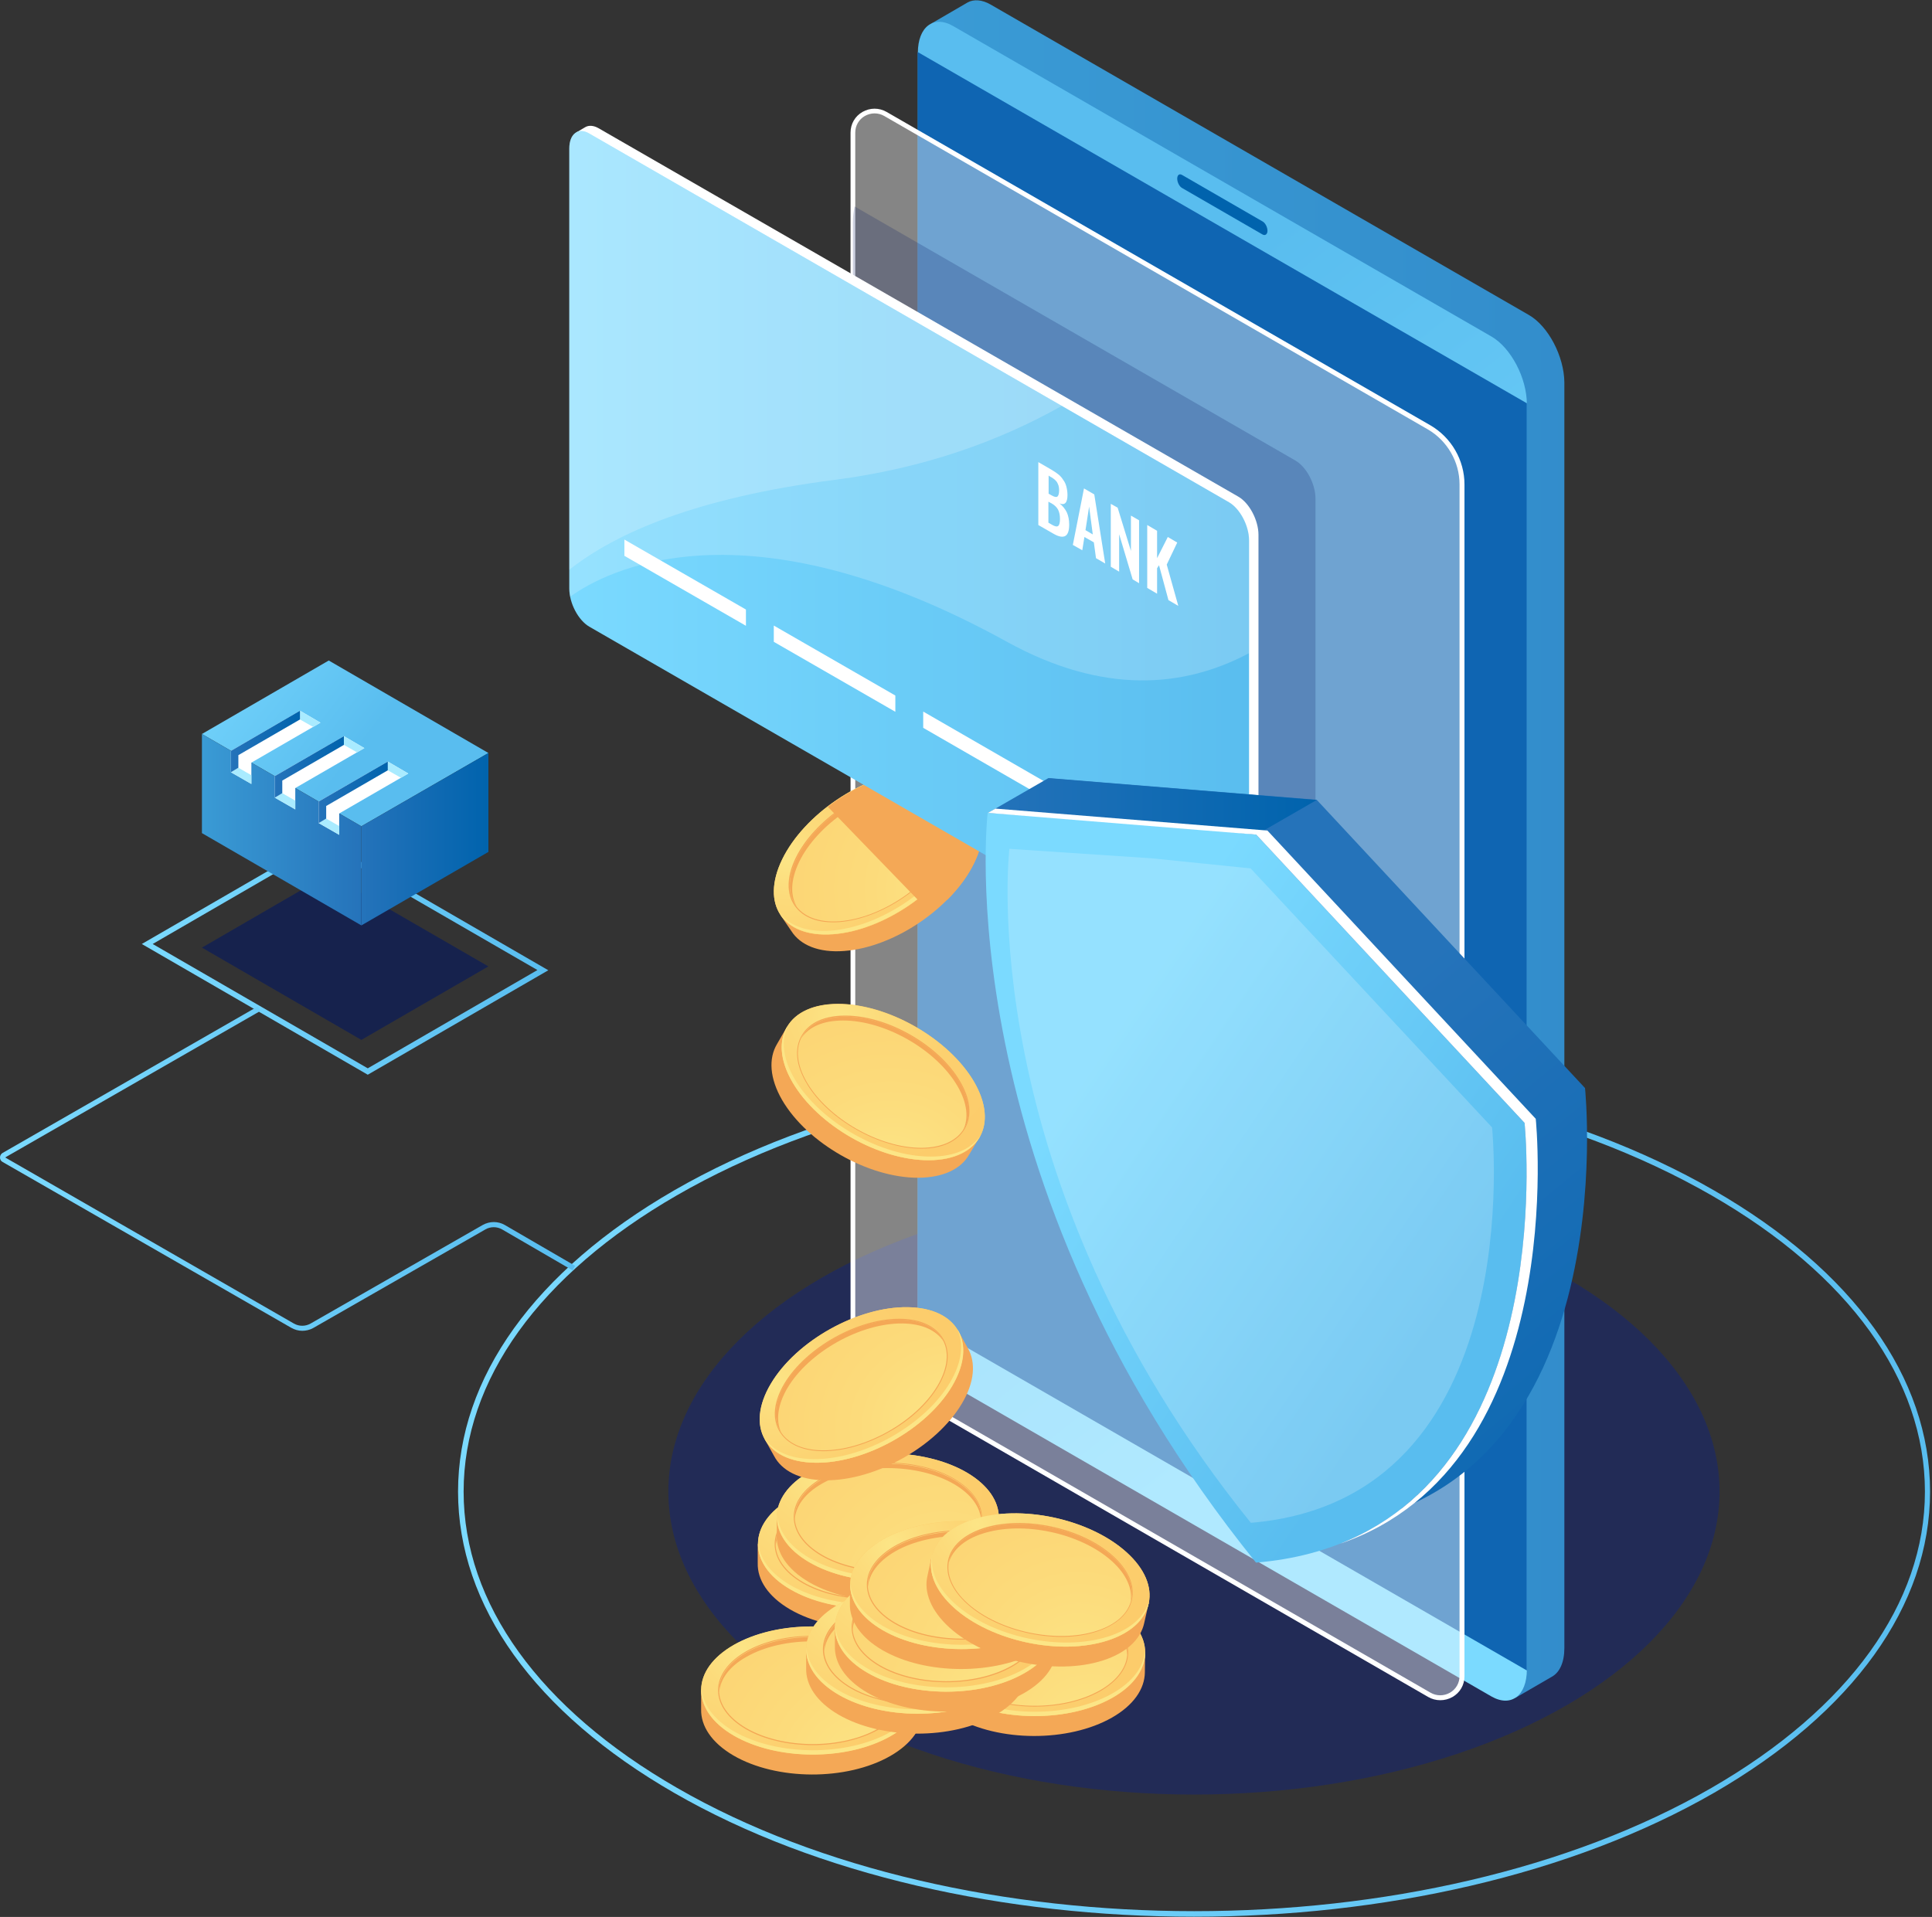 <?xml version="1.0" encoding="UTF-8"?>
<svg width="524px" height="520px" viewBox="0 0 524 520" version="1.1" xmlns="http://www.w3.org/2000/svg" xmlns:xlink="http://www.w3.org/1999/xlink">
    <rect x="0" y="0" width="524" height="520" fill="#333333" stroke="none"/>
    <!-- Generator: sketchtool 58 (101010) - https://sketch.com -->
    <title>D6DD0D3E-D783-488F-A7EE-B539A29EB107@1x</title>
    <desc>Created with sketchtool.</desc>
    <defs>
        <linearGradient x1="-0.01%" y1="49.955%" x2="100.013%" y2="49.955%" id="linearGradient-1">
            <stop stop-color="#7BDAFF" offset="0%"></stop>
            <stop stop-color="#59BDEF" offset="100%"></stop>
        </linearGradient>
        <linearGradient x1="55.37%" y1="52.43%" x2="-23.768%" y2="16.962%" id="linearGradient-2">
            <stop stop-color="#59BDEF" offset="0%"></stop>
            <stop stop-color="#7BDAFF" offset="100%"></stop>
        </linearGradient>
        <linearGradient x1="0.073%" y1="49.97%" x2="99.927%" y2="49.97%" id="linearGradient-3">
            <stop stop-color="#2573BA" offset="0%"></stop>
            <stop stop-color="#0063AD" offset="100%"></stop>
        </linearGradient>
        <linearGradient x1="-0.067%" y1="49.987%" x2="100.058%" y2="49.987%" id="linearGradient-4">
            <stop stop-color="#3A9BD5" offset="0%"></stop>
            <stop stop-color="#2573BA" offset="100%"></stop>
        </linearGradient>
        <linearGradient x1="-0.065%" y1="50.033%" x2="100.054%" y2="50.033%" id="linearGradient-5">
            <stop stop-color="#2573BA" offset="0%"></stop>
            <stop stop-color="#0063AD" offset="100%"></stop>
        </linearGradient>
        <linearGradient x1="-0.078%" y1="49.98%" x2="100.04%" y2="49.98%" id="linearGradient-6">
            <stop stop-color="#2573BA" offset="0%"></stop>
            <stop stop-color="#0063AD" offset="100%"></stop>
        </linearGradient>
        <linearGradient x1="-0.02%" y1="49.987%" x2="100.098%" y2="49.987%" id="linearGradient-7">
            <stop stop-color="#2573BA" offset="0%"></stop>
            <stop stop-color="#0063AD" offset="100%"></stop>
        </linearGradient>
        <linearGradient x1="-0.01%" y1="50.009%" x2="99.994%" y2="50.009%" id="linearGradient-8">
            <stop stop-color="#7BDAFF" offset="0%"></stop>
            <stop stop-color="#59BDEF" offset="100%"></stop>
        </linearGradient>
        <linearGradient x1="-0.031%" y1="49.995%" x2="259.618%" y2="49.995%" id="linearGradient-9">
            <stop stop-color="#3A9BD5" offset="0%"></stop>
            <stop stop-color="#3088C8" offset="52.2%"></stop>
            <stop stop-color="#297BBF" offset="100%"></stop>
        </linearGradient>
        <linearGradient x1="40.809%" y1="17.631%" x2="59.099%" y2="82.06%" id="linearGradient-10">
            <stop stop-color="#59BDEF" offset="0%"></stop>
            <stop stop-color="#7BDAFF" offset="100%"></stop>
        </linearGradient>
        <radialGradient cx="12.634%" cy="53.721%" fx="12.634%" fy="53.721%" r="96.878%" gradientTransform="translate(0.126,0.537),scale(0.828,1),rotate(-51.467),translate(-0.126,-0.537)" id="radialGradient-11">
            <stop stop-color="#FCE586" offset="0%"></stop>
            <stop stop-color="#FCDB7B" offset="22.73%"></stop>
            <stop stop-color="#FCD06F" offset="61.61%"></stop>
            <stop stop-color="#FCCC6B" offset="100%"></stop>
        </radialGradient>
        <radialGradient cx="101.452%" cy="74.889%" fx="101.452%" fy="74.889%" r="274.489%" gradientTransform="translate(1.015,0.749),scale(0.829,1),rotate(-51.467),translate(-1.015,-0.749)" id="radialGradient-12">
            <stop stop-color="#FCE586" offset="0%"></stop>
            <stop stop-color="#FCDB7B" offset="22.73%"></stop>
            <stop stop-color="#FCD06F" offset="61.61%"></stop>
            <stop stop-color="#FCCC6B" offset="100%"></stop>
        </radialGradient>
        <linearGradient x1="-0.004%" y1="50%" x2="100.016%" y2="50%" id="linearGradient-13">
            <stop stop-color="#7BDAFF" offset="0%"></stop>
            <stop stop-color="#59BDEF" offset="100%"></stop>
        </linearGradient>
        <radialGradient cx="21.051%" cy="21.499%" fx="21.051%" fy="21.499%" r="123.859%" gradientTransform="translate(0.211,0.215),scale(0.577,1),rotate(-17.045),translate(-0.211,-0.215)" id="radialGradient-14">
            <stop stop-color="#FCE586" offset="0%"></stop>
            <stop stop-color="#FCDB7B" offset="22.73%"></stop>
            <stop stop-color="#FCD06F" offset="61.61%"></stop>
            <stop stop-color="#FCCC6B" offset="100%"></stop>
        </radialGradient>
        <radialGradient cx="77.322%" cy="121.082%" fx="77.322%" fy="121.082%" r="350.841%" gradientTransform="translate(0.773,1.211),scale(0.576,1),rotate(-17.045),translate(-0.773,-1.211)" id="radialGradient-15">
            <stop stop-color="#FCE586" offset="0%"></stop>
            <stop stop-color="#FCDB7B" offset="22.73%"></stop>
            <stop stop-color="#FCD06F" offset="61.61%"></stop>
            <stop stop-color="#FCCC6B" offset="100%"></stop>
        </radialGradient>
        <radialGradient cx="21.118%" cy="21.361%" fx="21.118%" fy="21.361%" r="123.859%" gradientTransform="translate(0.211,0.214),scale(0.576,1),rotate(-17.045),translate(-0.211,-0.214)" id="radialGradient-16">
            <stop stop-color="#FCE586" offset="0%"></stop>
            <stop stop-color="#FCDB7B" offset="22.73%"></stop>
            <stop stop-color="#FCD06F" offset="61.61%"></stop>
            <stop stop-color="#FCCC6B" offset="100%"></stop>
        </radialGradient>
        <radialGradient cx="77.305%" cy="121.117%" fx="77.305%" fy="121.117%" r="350.841%" gradientTransform="translate(0.773,1.211),scale(0.576,1),rotate(-17.045),translate(-0.773,-1.211)" id="radialGradient-17">
            <stop stop-color="#FCE586" offset="0%"></stop>
            <stop stop-color="#FCDB7B" offset="22.73%"></stop>
            <stop stop-color="#FCD06F" offset="61.61%"></stop>
            <stop stop-color="#FCCC6B" offset="100%"></stop>
        </radialGradient>
        <radialGradient cx="21.045%" cy="21.413%" fx="21.045%" fy="21.413%" r="123.859%" gradientTransform="translate(0.21,0.214),scale(0.577,1),rotate(-17.045),translate(-0.21,-0.214)" id="radialGradient-18">
            <stop stop-color="#FCE586" offset="0%"></stop>
            <stop stop-color="#FCDB7B" offset="22.73%"></stop>
            <stop stop-color="#FCD06F" offset="61.61%"></stop>
            <stop stop-color="#FCCC6B" offset="100%"></stop>
        </radialGradient>
        <radialGradient cx="77.315%" cy="120.98%" fx="77.315%" fy="120.98%" r="350.841%" gradientTransform="translate(0.773,1.21),scale(0.576,1),rotate(-17.045),translate(-0.773,-1.21)" id="radialGradient-19">
            <stop stop-color="#FCE586" offset="0%"></stop>
            <stop stop-color="#FCDB7B" offset="22.73%"></stop>
            <stop stop-color="#FCD06F" offset="61.61%"></stop>
            <stop stop-color="#FCCC6B" offset="100%"></stop>
        </radialGradient>
        <radialGradient cx="21.118%" cy="21.501%" fx="21.118%" fy="21.501%" r="123.859%" gradientTransform="translate(0.211,0.215),scale(0.576,1),rotate(-17.045),translate(-0.211,-0.215)" id="radialGradient-20">
            <stop stop-color="#FCE586" offset="0%"></stop>
            <stop stop-color="#FCDB7B" offset="22.73%"></stop>
            <stop stop-color="#FCD06F" offset="61.61%"></stop>
            <stop stop-color="#FCCC6B" offset="100%"></stop>
        </radialGradient>
        <radialGradient cx="77.305%" cy="121.085%" fx="77.305%" fy="121.085%" r="350.841%" gradientTransform="translate(0.773,1.211),scale(0.576,1),rotate(-17.045),translate(-0.773,-1.211)" id="radialGradient-21">
            <stop stop-color="#FCE586" offset="0%"></stop>
            <stop stop-color="#FCDB7B" offset="22.73%"></stop>
            <stop stop-color="#FCD06F" offset="61.61%"></stop>
            <stop stop-color="#FCCC6B" offset="100%"></stop>
        </radialGradient>
        <radialGradient cx="21.091%" cy="21.446%" fx="21.091%" fy="21.446%" r="123.859%" gradientTransform="translate(0.211,0.214),scale(0.576,1),rotate(-17.045),translate(-0.211,-0.214)" id="radialGradient-22">
            <stop stop-color="#FCE586" offset="0%"></stop>
            <stop stop-color="#FCDB7B" offset="22.73%"></stop>
            <stop stop-color="#FCD06F" offset="61.61%"></stop>
            <stop stop-color="#FCCC6B" offset="100%"></stop>
        </radialGradient>
        <radialGradient cx="77.307%" cy="121.019%" fx="77.307%" fy="121.019%" r="350.842%" gradientTransform="translate(0.773,1.21),scale(0.576,1),rotate(-17.045),translate(-0.773,-1.21)" id="radialGradient-23">
            <stop stop-color="#FCE586" offset="0%"></stop>
            <stop stop-color="#FCDB7B" offset="22.73%"></stop>
            <stop stop-color="#FCD06F" offset="61.61%"></stop>
            <stop stop-color="#FCCC6B" offset="100%"></stop>
        </radialGradient>
        <radialGradient cx="21.078%" cy="21.37%" fx="21.078%" fy="21.37%" r="123.859%" gradientTransform="translate(0.211,0.214),scale(0.576,1),rotate(-17.045),translate(-0.211,-0.214)" id="radialGradient-24">
            <stop stop-color="#FCE586" offset="0%"></stop>
            <stop stop-color="#FCDB7B" offset="22.73%"></stop>
            <stop stop-color="#FCD06F" offset="61.61%"></stop>
            <stop stop-color="#FCCC6B" offset="100%"></stop>
        </radialGradient>
        <radialGradient cx="77.339%" cy="121.129%" fx="77.339%" fy="121.129%" r="350.841%" gradientTransform="translate(0.773,1.211),scale(0.576,1),rotate(-17.045),translate(-0.773,-1.211)" id="radialGradient-25">
            <stop stop-color="#FCE586" offset="0%"></stop>
            <stop stop-color="#FCDB7B" offset="22.73%"></stop>
            <stop stop-color="#FCD06F" offset="61.61%"></stop>
            <stop stop-color="#FCCC6B" offset="100%"></stop>
        </radialGradient>
        <radialGradient cx="21.078%" cy="21.375%" fx="21.078%" fy="21.375%" r="123.859%" gradientTransform="translate(0.211,0.214),scale(0.576,1),rotate(-17.045),translate(-0.211,-0.214)" id="radialGradient-26">
            <stop stop-color="#FCE586" offset="0%"></stop>
            <stop stop-color="#FCDB7B" offset="22.73%"></stop>
            <stop stop-color="#FCD06F" offset="61.61%"></stop>
            <stop stop-color="#FCCC6B" offset="100%"></stop>
        </radialGradient>
        <radialGradient cx="77.329%" cy="121.134%" fx="77.329%" fy="121.134%" r="350.841%" gradientTransform="translate(0.773,1.211),scale(0.576,1),rotate(-17.045),translate(-0.773,-1.211)" id="radialGradient-27">
            <stop stop-color="#FCE586" offset="0%"></stop>
            <stop stop-color="#FCDB7B" offset="22.73%"></stop>
            <stop stop-color="#FCD06F" offset="61.61%"></stop>
            <stop stop-color="#FCCC6B" offset="100%"></stop>
        </radialGradient>
        <radialGradient cx="24.678%" cy="13.349%" fx="24.678%" fy="13.349%" r="118.842%" gradientTransform="translate(0.247,0.133),scale(0.61,1),rotate(-5.252),translate(-0.247,-0.133)" id="radialGradient-28">
            <stop stop-color="#FCE586" offset="0%"></stop>
            <stop stop-color="#FCDB7B" offset="22.73%"></stop>
            <stop stop-color="#FCD06F" offset="61.61%"></stop>
            <stop stop-color="#FCCC6B" offset="100%"></stop>
        </radialGradient>
        <radialGradient cx="68.639%" cy="125.966%" fx="68.639%" fy="125.966%" r="336.994%" gradientTransform="translate(0.686,1.26),scale(0.609,1),rotate(-5.252),translate(-0.686,-1.26)" id="radialGradient-29">
            <stop stop-color="#FCE586" offset="0%"></stop>
            <stop stop-color="#FCDB7B" offset="22.73%"></stop>
            <stop stop-color="#FCD06F" offset="61.61%"></stop>
            <stop stop-color="#FCCC6B" offset="100%"></stop>
        </radialGradient>
        <radialGradient cx="31.35%" cy="9.44%" fx="31.35%" fy="9.44%" r="101.43%" gradientTransform="translate(0.313,0.094),scale(0.769,1),rotate(12.4),translate(-0.313,-0.094)" id="radialGradient-30">
            <stop stop-color="#FCE586" offset="0%"></stop>
            <stop stop-color="#FCDB7B" offset="22.73%"></stop>
            <stop stop-color="#FCD06F" offset="61.61%"></stop>
            <stop stop-color="#FCCC6B" offset="100%"></stop>
        </radialGradient>
        <radialGradient cx="53.994%" cy="119.6%" fx="53.994%" fy="119.6%" r="287.336%" gradientTransform="translate(0.54,1.196),scale(0.769,1),rotate(12.4),translate(-0.54,-1.196)" id="radialGradient-31">
            <stop stop-color="#FCE586" offset="0%"></stop>
            <stop stop-color="#FCDB7B" offset="22.73%"></stop>
            <stop stop-color="#FCD06F" offset="61.61%"></stop>
            <stop stop-color="#FCCC6B" offset="100%"></stop>
        </radialGradient>
        <radialGradient cx="13.656%" cy="49.895%" fx="13.656%" fy="49.895%" r="101.75%" gradientTransform="translate(0.137,0.499),scale(0.765,1),rotate(-46.566),translate(-0.137,-0.499)" id="radialGradient-32">
            <stop stop-color="#FCE586" offset="0%"></stop>
            <stop stop-color="#FCDB7B" offset="22.73%"></stop>
            <stop stop-color="#FCD06F" offset="61.61%"></stop>
            <stop stop-color="#FCCC6B" offset="100%"></stop>
        </radialGradient>
        <radialGradient cx="98.001%" cy="81.585%" fx="98.001%" fy="81.585%" r="288.484%" gradientTransform="translate(0.98,0.816),scale(0.764,1),rotate(-46.566),translate(-0.98,-0.816)" id="radialGradient-33">
            <stop stop-color="#FCE586" offset="0%"></stop>
            <stop stop-color="#FCDB7B" offset="22.73%"></stop>
            <stop stop-color="#FCD06F" offset="61.61%"></stop>
            <stop stop-color="#FCCC6B" offset="100%"></stop>
        </radialGradient>
        <linearGradient x1="-0.022%" y1="50.007%" x2="100.013%" y2="50.007%" id="linearGradient-34">
            <stop stop-color="#7BDAFF" offset="0%"></stop>
            <stop stop-color="#59BDEF" offset="100%"></stop>
        </linearGradient>
        <linearGradient x1="42.522%" y1="40.694%" x2="106.89%" y2="133.586%" id="linearGradient-35">
            <stop stop-color="#2573BA" offset="0%"></stop>
            <stop stop-color="#0364AE" offset="90.7%"></stop>
            <stop stop-color="#0063AD" offset="100%"></stop>
        </linearGradient>
        <linearGradient x1="99.971%" y1="49.958%" x2="0.025%" y2="49.958%" id="linearGradient-36">
            <stop stop-color="#0063AD" offset="0%"></stop>
            <stop stop-color="#2573BA" offset="100%"></stop>
        </linearGradient>
        <linearGradient x1="23.984%" y1="30.649%" x2="76.029%" y2="72.296%" id="linearGradient-37">
            <stop stop-color="#7BDAFF" offset="0%"></stop>
            <stop stop-color="#59BDEF" offset="100%"></stop>
        </linearGradient>
    </defs>
    <g id="Desktop-HD-1920px" stroke="none" stroke-width="1" fill="none" fill-rule="evenodd">
        <g id="02-About" transform="translate(-1006, -480)" fill-rule="nonzero">
            <g id="AboutPart1_WhyUs" transform="translate(0, 360)">
                <g id="WhyUs" transform="translate(389, 120)">
                    <g id="Digibank_OnlineBanking" transform="translate(617, 0)">
                        <g id="Group" transform="translate(38, 179)">
                            <g>
                                <polygon id="Path" fill="#041860" opacity="0.6" points="60.009 103.091 16.766 78.057 51.164 58.123 94.466 83.156"></polygon>
                                <path d="M61.744,112.536 L0.463,77.072 L49.43,48.735 L110.711,84.199 L61.744,112.536 Z M3.411,77.072 L61.744,110.798 L107.763,84.142 L49.43,50.415 L3.411,77.072 Z" id="Shape" fill="url(#linearGradient-1)"></path>
                                <polygon id="Path" fill="url(#linearGradient-2)" points="60.009 45.142 16.766 20.108 51.164 0.174 94.466 25.266"></polygon>
                                <polygon id="Path" fill="url(#linearGradient-3)" points="94.466 52.096 94.466 25.266 60.009 45.142 60.009 72.03"></polygon>
                                <polygon id="Path" fill="url(#linearGradient-4)" points="16.766 20.108 16.766 46.996 60.009 72.03 60.009 45.142"></polygon>
                            </g>
                            <g transform="translate(24.281, 13.328)" id="Path">
                                <g fill="#FFFFFF">
                                    <polygon points="19.078 0.464 0.347 11.358 0.347 17.153 5.897 20.34 5.897 14.545 24.628 3.709"></polygon>
                                    <polygon points="30.988 7.359 12.256 18.196 12.256 24.049 17.806 27.236 17.806 21.441 36.538 10.605"></polygon>
                                    <polygon points="42.897 14.255 24.166 25.092 24.166 30.945 29.716 34.132 29.716 28.337 48.447 17.501"></polygon>
                                </g>
                                <g>
                                    <polygon fill="#A9EBFF" points="19.078 0.464 19.078 2.839 22.663 4.868 24.628 3.709"></polygon>
                                    <polygon fill="#A9EBFF" points="2.37 15.936 0.347 17.153 5.897 20.34 5.897 17.964"></polygon>
                                    <polygon fill="url(#linearGradient-5)" points="19.078 0.464 0.347 11.358 0.347 17.153 2.37 15.936 2.37 12.517 19.078 2.839"></polygon>
                                </g>
                                <g transform="translate(12.141, 6.954)">
                                    <polygon fill="#A9EBFF" points="18.847 0.406 18.847 2.782 22.431 4.81 24.397 3.651"></polygon>
                                    <polygon fill="#A9EBFF" points="2.139 15.878 0.116 17.095 5.666 20.282 5.666 17.906"></polygon>
                                    <polygon fill="url(#linearGradient-6)" points="18.847 0.406 0.116 11.242 0.116 17.095 2.139 15.878 2.139 12.459 18.847 2.782"></polygon>
                                </g>
                                <g transform="translate(23.703, 13.908)">
                                    <polygon fill="#A9EBFF" points="19.194 0.348 19.194 2.724 22.778 4.752 24.744 3.593"></polygon>
                                    <polygon fill="#A9EBFF" points="2.486 15.82 0.463 17.037 6.013 20.224 6.013 17.848"></polygon>
                                    <polygon fill="url(#linearGradient-7)" points="19.194 0.348 0.463 11.184 0.463 17.037 2.486 15.82 2.486 12.401 19.194 2.724"></polygon>
                                </g>
                            </g>
                        </g>
                        <g id="Group" transform="translate(124, 0)">
                            <path d="M199.826,519.942 C148.779,519.942 97.674,508.741 58.837,486.339 C21.047,464.576 0.233,435.558 0.233,404.625 C0.233,373.75 21.047,344.732 58.837,322.911 C136.57,278.107 263.081,278.107 340.872,322.911 C378.663,344.674 399.477,373.692 399.477,404.625 C399.477,435.5 378.663,464.518 340.872,486.339 L340.872,486.339 C301.977,508.741 250.872,519.942 199.826,519.942 Z M199.826,290.817 C149.012,290.817 98.256,301.96 59.593,324.246 C22.267,345.777 1.744,374.33 1.744,404.625 C1.744,434.978 22.326,463.531 59.651,485.004 C136.977,529.576 262.849,529.576 340.174,485.004 L340.174,485.004 C377.5,463.473 398.081,434.92 398.081,404.625 C398.081,374.272 377.5,345.719 340.174,324.246 C301.395,301.96 250.64,290.817 199.826,290.817 Z" id="Shape" fill="url(#linearGradient-8)"></path>
                            <ellipse id="Oval" fill="#13247A" opacity="0.5" cx="199.826" cy="404.625" rx="142.558" ry="82.179"></ellipse>
                            <g transform="translate(106.395, 0)">
                                <path d="M184.244,85.429 L38.256,1.219 C35.93,-0.116 33.721,-0.232 32.093,0.638 L22.209,6.384 L28.663,10.272 L28.663,351.696 C28.663,358.777 32.965,366.96 38.256,370.036 L182.558,453.317 L180.523,460.629 L190.523,454.826 L190.523,454.826 C192.616,453.665 193.895,450.938 193.895,447.049 L193.895,103.768 C193.837,96.688 189.535,88.446 184.244,85.429 Z" id="Path" fill="url(#linearGradient-9)"></path>
                                <path d="M174.07,460.165 L28.14,375.955 C22.849,372.879 18.547,364.696 18.547,357.616 L18.547,14.335 C18.547,7.254 22.849,4.004 28.14,7.08 L174.128,91.29 C179.419,94.366 183.721,102.549 183.721,109.629 L183.721,452.911 C183.721,459.991 179.419,463.241 174.07,460.165 Z" id="Path" fill="url(#linearGradient-10)"></path>
                                <polygon id="Path" fill="#0F65B2" points="183.721 453.143 18.488 357.848 18.488 14.103 183.721 109.397"></polygon>
                                <g transform="translate(0, 29.018)" fill="#FFFFFF">
                                    <path d="M157.326,430.741 L9.884,345.661 C4.36,342.469 0.93,336.607 0.93,330.223 L0.93,6.964 C0.93,2.438 5.814,-0.406 9.767,1.857 L157.209,86.879 C162.733,90.071 166.163,95.933 166.163,102.317 L166.163,425.634 C166.163,430.161 161.221,433.004 157.326,430.741 Z" id="Path" opacity="0.4"></path>
                                    <path d="M160.233,432.192 C159.128,432.192 157.965,431.902 156.977,431.321 L9.535,346.241 C3.837,342.933 0.291,336.781 0.291,330.223 L0.291,6.964 C0.291,4.585 1.512,2.496 3.547,1.335 C5.581,0.174 8.023,0.174 10.058,1.335 L157.558,86.357 C163.256,89.665 166.802,95.817 166.802,102.375 L166.802,425.692 C166.802,428.071 165.581,430.161 163.547,431.321 C162.5,431.902 161.395,432.192 160.233,432.192 Z M6.802,1.741 C5.93,1.741 5,1.973 4.186,2.438 C2.558,3.366 1.57,5.049 1.57,6.964 L1.57,330.223 C1.57,336.317 4.884,342.062 10.174,345.138 L157.616,430.161 C159.244,431.089 161.221,431.089 162.849,430.161 C164.477,429.232 165.465,427.549 165.465,425.634 L165.465,102.375 C165.465,96.281 162.151,90.536 156.86,87.46 L9.419,2.438 C8.605,1.973 7.733,1.741 6.802,1.741 Z" id="Shape"></path>
                                </g>
                                <path d="M112.035,63.607 L90.233,51.013 C89.477,50.607 88.895,49.446 88.895,48.46 L88.895,48.46 C88.895,47.473 89.477,47.009 90.233,47.473 L112.035,60.067 C112.791,60.473 113.372,61.634 113.372,62.621 L113.372,62.621 C113.372,63.549 112.733,64.013 112.035,63.607 Z" id="Path" fill="#0063AD"></path>
                            </g>
                            <path d="M227.384,258.723 C230.349,260.464 232.791,258.607 232.791,254.661 L232.791,135.281 C232.791,131.277 230.349,126.692 227.384,124.951 L107.791,56.004 C107.5,57.397 107.326,58.79 107.326,60.299 L107.326,189.487 L227.384,258.723 Z" id="Path" fill="#041860" opacity="0.2"></path>
                            <g transform="translate(85.465, 208.929)">
                                <path d="M52.035,5.571 L52.035,8.531 C49.477,7.371 46.221,6.79 42.384,7.08 C28.837,8.067 13.081,18.746 7.151,30.933 C5.523,34.299 4.826,37.433 4.942,40.219 L2.209,39.29 L5.174,43.643 L5.174,43.643 C7.616,47.473 12.616,49.562 19.477,49.04 C33.023,48.054 48.779,37.375 54.709,25.188 C57.674,19.094 57.616,13.754 55.116,10.098 L55.116,10.098 L52.035,5.571 Z" id="Path" fill="#F4A856"></path>
                                <path d="M51.686,20.661 C45.756,32.848 30,43.527 16.453,44.513 C2.907,45.5 -3.256,36.446 2.674,24.201 C8.605,12.013 24.36,1.335 37.907,0.348 C51.395,-0.638 57.558,8.415 51.686,20.661 Z" id="Path" fill="#FCCC6B"></path>
                                <path d="M51.686,20.661 C45.756,32.848 30,43.527 16.453,44.513 C2.907,45.5 -3.256,36.446 2.674,24.201 C8.605,12.013 24.36,1.335 37.907,0.348 C51.395,-0.638 57.558,8.415 51.686,20.661 Z" id="Path" fill="url(#radialGradient-11)"></path>
                                <path d="M35.64,34.531 C30.233,38.246 23.953,40.741 18.198,41.205 C12.616,41.612 8.314,40.045 6.047,36.737 C3.779,33.429 3.895,28.844 6.337,23.795 C11.337,13.522 24.651,4.469 36.105,3.598 C41.686,3.192 45.988,4.759 48.256,8.067 C50.523,11.375 50.407,15.96 47.965,21.009 C45.465,26.116 40.988,30.933 35.64,34.531 Z M18.953,10.679 C13.721,14.277 9.244,18.978 6.802,24.027 C4.419,28.902 4.302,33.312 6.453,36.446 C8.605,39.58 12.733,41.089 18.14,40.683 C29.419,39.871 42.558,30.933 47.5,20.777 C49.884,15.902 50,11.491 47.849,8.357 C45.698,5.223 41.57,3.714 36.163,4.121 C30.465,4.585 24.302,7.022 18.953,10.679 Z" id="Shape" fill="#F4A856"></path>
                                <path d="M47.733,20.951 C42.791,31.165 29.535,40.161 18.198,40.973 C6.86,41.786 1.628,34.183 6.628,23.911 C11.57,13.696 24.826,4.701 36.163,3.888 C47.5,3.076 52.674,10.679 47.733,20.951 Z" id="Path" fill="url(#radialGradient-12)"></path>
                                <path d="M7.267,24.897 C12.209,14.683 25.465,5.688 36.802,4.875 C42.151,4.469 46.163,5.978 48.372,8.763 C46.395,5.339 42.151,3.424 36.163,3.888 C24.826,4.701 11.57,13.696 6.628,23.911 C4.012,29.308 4.244,33.951 6.686,37.085 C4.826,34.009 4.942,29.772 7.267,24.897 Z" id="Path" fill="#F4A856"></path>
                                <path d="M51.047,19.674 C45.116,31.862 29.36,42.54 15.814,43.527 C9.36,43.991 4.535,42.134 1.977,38.768 C4.36,42.772 9.419,44.978 16.453,44.455 C30,43.469 45.756,32.79 51.686,20.603 C54.767,14.219 54.535,8.763 51.744,5.049 C53.895,8.763 53.837,13.871 51.047,19.674 Z" id="Path" fill="#FCE586"></path>
                            </g>
                            <path d="M133.023,243.982 C136.047,240.964 138.547,237.598 140.233,234.116 C143.198,228.022 143.14,222.683 140.64,219.027 L137.558,214.5 C137.5,214.442 137.442,214.384 137.442,214.326 C137.384,214.21 137.326,214.152 137.267,214.036 C137.267,214.094 137.326,214.094 137.326,214.152 C134.767,210.728 129.942,208.812 123.43,209.335 C115.756,209.915 107.384,213.571 100.523,218.853 L124.884,244.04 L133.023,244.04 L133.023,243.982 Z" id="Path" fill="#F4A856"></path>
                            <g transform="translate(30.233, 33.661)">
                                <path d="M181.686,101.098 L8.081,1.103 C6.744,0.348 5.465,0.29 4.535,0.812 L4.535,0.812 L1.977,2.321 C1.977,2.321 2.558,2.379 3.198,2.496 C2.907,3.25 2.733,4.121 2.733,5.223 L2.733,124.603 C2.733,128.607 5.174,133.192 8.14,134.933 L181.686,234.987 C182.035,235.161 182.326,235.335 182.616,235.393 L182.616,236.728 L185.233,235.219 L185.233,235.219 C186.395,234.58 187.093,233.013 187.093,230.866 L187.093,111.429 C187.093,107.482 184.651,102.839 181.686,101.098 Z" id="Path" fill="#FFFFFF"></path>
                                <path d="M179.128,236.379 L5.581,136.326 C2.616,134.585 0.174,130 0.174,125.996 L0.174,6.616 C0.174,2.612 2.616,0.812 5.581,2.554 L179.128,102.607 C182.093,104.348 184.536,108.933 184.536,112.938 L184.536,232.317 C184.593,236.263 182.151,238.121 179.128,236.379 Z" id="Path" fill="url(#linearGradient-13)"></path>
                                <g transform="translate(127.326, 91.696)" fill="#FFFFFF">
                                    <path d="M0.058,17.062 L0.058,0 L3.663,2.089 C4.36,2.496 4.942,2.902 5.465,3.308 C5.988,3.714 6.453,4.237 6.802,4.817 C7.209,5.339 7.5,5.978 7.674,6.674 C7.849,7.371 7.965,8.125 7.965,8.938 C7.965,11.027 7.209,11.781 5.814,11.201 C6.686,11.897 7.326,12.71 7.791,13.638 C8.198,14.567 8.43,15.67 8.43,16.946 C8.43,18.571 8.081,19.616 7.384,20.022 C6.686,20.429 5.64,20.254 4.302,19.5 L0.058,17.062 Z M2.791,8.531 L3.605,8.996 C4.419,9.46 4.942,9.576 5.233,9.344 C5.523,9.112 5.698,8.531 5.698,7.603 C5.698,7.138 5.64,6.732 5.523,6.326 C5.407,5.978 5.233,5.629 5.058,5.339 C4.826,5.049 4.593,4.817 4.302,4.585 C4.012,4.353 3.663,4.121 3.198,3.888 L2.849,3.656 L2.849,8.531 L2.791,8.531 Z M2.791,16.424 L3.779,17.004 C4.593,17.469 5.116,17.585 5.465,17.295 C5.756,17.062 5.93,16.424 5.93,15.438 C5.93,14.393 5.756,13.58 5.407,12.884 C5.058,12.246 4.477,11.665 3.663,11.201 L2.791,10.737 L2.791,16.424 Z" id="Shape"></path>
                                    <path d="M9.419,22.46 L12.442,7.138 L15.233,8.763 L18.198,27.509 L15.698,26.058 L15.116,21.763 L12.558,20.312 L11.977,23.911 L9.419,22.46 Z M12.849,18.455 L14.826,19.616 L13.837,12.071 L12.849,18.455 Z" id="Shape"></path>
                                    <polygon id="Path" points="19.709 28.379 19.709 11.317 21.57 12.362 25.174 24.085 25.174 14.509 27.384 15.786 27.384 32.848 25.64 31.804 21.977 19.558 21.977 29.714"></polygon>
                                    <polygon id="Path" points="29.593 34.125 29.593 17.062 32.267 18.629 32.267 26.058 35.174 20.312 37.733 21.821 34.884 27.799 38.023 39 35.349 37.433 32.791 27.973 32.267 28.786 32.267 35.692"></polygon>
                                </g>
                                <g transform="translate(15.116, 112.589)" fill="#FFFFFF" id="Path">
                                    <polygon points="32.965 23.504 0 4.527 0 0.116 32.965 19.094"></polygon>
                                    <polygon points="73.488 46.835 40.523 27.857 40.523 23.446 73.488 42.424"></polygon>
                                    <polygon points="113.953 70.165 81.047 51.188 81.047 46.777 113.953 65.754"></polygon>
                                    <polygon points="154.477 93.496 121.512 74.518 121.512 70.107 154.477 89.143"></polygon>
                                </g>
                                <path d="M179.128,102.607 L5.581,2.554 C2.616,0.812 0.174,2.67 0.174,6.616 L0.174,125.996 C0.174,126.75 0.291,127.446 0.407,128.201 C9.651,121.527 47.209,100.924 118.895,140.446 C145,154.839 166.86,152.924 184.536,143.522 L184.536,112.879 C184.593,108.933 182.151,104.29 179.128,102.607 Z" id="Path" fill="#FFFFFF" opacity="0.2"></path>
                                <path d="M72.093,96.513 C96.453,93.379 116.86,85.951 133.779,76.433 L5.581,2.554 C2.616,0.812 0.174,2.67 0.174,6.616 L0.174,120.888 C12.965,110.79 34.826,101.33 72.093,96.513 Z" id="Path" fill="#FFFFFF" opacity="0.2"></path>
                            </g>
                            <g transform="translate(81.395, 401.027)">
                                <path d="M60.349,18.049 L58.663,20.487 C57.209,18.049 54.884,15.786 51.512,13.871 C39.767,7.022 20.756,6.964 8.953,13.696 C5.698,15.554 3.314,17.759 1.86,20.08 L0.116,17.759 L0.116,22.982 L0.116,22.982 C3.34454686e-14,27.509 2.907,32.036 8.837,35.518 C20.581,42.366 39.593,42.424 51.395,35.692 C57.267,32.326 60.233,27.915 60.291,23.446 L60.291,23.446 L60.349,18.049 Z" id="Path" fill="#F4A856"></path>
                                <path d="M51.512,30.237 C39.709,36.969 20.698,36.853 8.953,30.062 C-2.791,23.214 -2.733,12.246 9.07,5.513 C20.872,-1.219 39.884,-1.103 51.628,5.688 C63.314,12.536 63.256,23.562 51.512,30.237 Z" id="Path" fill="#FCCC6B"></path>
                                <path d="M51.512,30.237 C39.709,36.969 20.698,36.853 8.953,30.062 C-2.791,23.214 -2.733,12.246 9.07,5.513 C20.872,-1.219 39.884,-1.103 51.628,5.688 C63.314,12.536 63.256,23.562 51.512,30.237 Z" id="Path" fill="url(#radialGradient-14)"></path>
                                <path d="M30.407,32.732 C23.837,32.732 17.209,31.281 12.209,28.379 C7.384,25.536 4.709,21.821 4.709,17.817 C4.709,13.812 7.442,10.098 12.267,7.312 C22.209,1.625 38.372,1.683 48.256,7.487 C53.081,10.33 55.756,14.045 55.756,18.049 C55.756,22.054 53.023,25.768 48.198,28.554 C43.314,31.281 36.86,32.732 30.407,32.732 Z M30.116,3.598 C23.779,3.598 17.384,4.991 12.558,7.719 C7.849,10.388 5.233,13.987 5.233,17.759 C5.233,21.531 7.791,25.129 12.442,27.857 C22.209,33.545 38.081,33.603 47.907,28.031 C52.616,25.362 55.233,21.763 55.233,17.991 C55.233,14.219 52.674,10.621 48.023,7.893 C43.14,5.049 36.628,3.598 30.116,3.598 Z" id="Shape" fill="#F4A856"></path>
                                <path d="M48.081,28.263 C38.198,33.893 22.209,33.835 12.326,28.089 C2.5,22.344 2.5,13.116 12.442,7.487 C22.326,1.857 38.314,1.915 48.198,7.661 C58.023,13.406 57.965,22.634 48.081,28.263 Z" id="Path" fill="url(#radialGradient-15)"></path>
                                <path d="M12.442,8.705 C22.326,3.076 38.314,3.134 48.198,8.879 C52.849,11.607 55.291,15.089 55.523,18.629 C55.814,14.683 53.372,10.737 48.198,7.719 C38.372,1.973 22.384,1.915 12.442,7.545 C7.209,10.504 4.767,14.509 5,18.397 C5.291,14.857 7.733,11.375 12.442,8.705 Z" id="Path" fill="#F4A856"></path>
                                <path d="M51.512,29.134 C39.709,35.866 20.698,35.75 8.953,28.96 C3.372,25.71 0.465,21.473 0.233,17.237 C-0.058,21.879 2.849,26.58 8.953,30.121 C20.698,36.969 39.709,37.027 51.512,30.295 C57.674,26.812 60.581,22.112 60.349,17.527 C60.058,21.705 57.151,25.884 51.512,29.134 Z" id="Path" fill="#FCE586"></path>
                            </g>
                            <g transform="translate(86.628, 394.062)">
                                <path d="M60.291,17.643 L58.605,20.08 C57.151,17.643 54.826,15.379 51.453,13.464 C39.709,6.616 20.698,6.558 8.895,13.29 C5.64,15.147 3.256,17.353 1.802,19.674 L0.058,17.353 L0.058,22.576 L0.058,22.576 C-0.058,27.103 2.849,31.629 8.779,35.112 C20.523,41.96 39.535,42.018 51.337,35.286 C57.209,31.92 60.174,27.509 60.233,23.04 L60.233,23.04 L60.291,17.643 Z" id="Path" fill="#F4A856"></path>
                                <path d="M51.395,29.888 C39.593,36.621 20.581,36.504 8.837,29.714 C-2.907,22.866 -2.849,11.897 8.953,5.165 C20.756,-1.567 39.767,-1.451 51.512,5.339 C63.256,12.188 63.198,23.156 51.395,29.888 Z" id="Path" fill="#FCCC6B"></path>
                                <path d="M51.395,29.888 C39.593,36.621 20.581,36.504 8.837,29.714 C-2.907,22.866 -2.849,11.897 8.953,5.165 C20.756,-1.567 39.767,-1.451 51.512,5.339 C63.256,12.188 63.198,23.156 51.395,29.888 Z" id="Path" fill="url(#radialGradient-16)"></path>
                                <path d="M30.349,32.326 C23.779,32.326 17.151,30.875 12.151,27.973 C7.326,25.129 4.651,21.415 4.651,17.411 C4.651,13.406 7.384,9.692 12.209,6.906 C22.151,1.219 38.314,1.277 48.198,7.08 C53.023,9.924 55.698,13.638 55.698,17.643 C55.698,21.647 52.965,25.362 48.14,28.147 C43.198,30.933 36.802,32.326 30.349,32.326 Z M30.058,3.192 C23.721,3.192 17.326,4.585 12.5,7.312 C7.791,9.982 5.174,13.58 5.174,17.353 C5.174,21.125 7.733,24.723 12.384,27.451 C22.151,33.138 38.023,33.196 47.849,27.625 C52.558,24.955 55.174,21.357 55.174,17.585 C55.174,13.812 52.616,10.214 47.965,7.487 C43.081,4.643 36.57,3.192 30.058,3.192 Z" id="Shape" fill="#F4A856"></path>
                                <path d="M48.023,27.857 C38.14,33.487 22.151,33.429 12.267,27.683 C2.442,21.938 2.442,12.71 12.384,7.08 C22.267,1.451 38.256,1.509 48.14,7.254 C57.965,13 57.907,22.228 48.023,27.857 Z" id="Path" fill="url(#radialGradient-17)"></path>
                                <path d="M12.384,8.357 C22.267,2.728 38.256,2.786 48.14,8.531 C52.791,11.259 55.233,14.741 55.465,18.281 C55.756,14.335 53.314,10.388 48.14,7.371 C38.314,1.625 22.326,1.567 12.384,7.196 C7.151,10.156 4.709,14.161 4.942,18.049 C5.233,14.451 7.674,11.027 12.384,8.357 Z" id="Path" fill="#F4A856"></path>
                                <path d="M51.453,28.728 C39.651,35.46 20.64,35.344 8.895,28.554 C3.314,25.304 0.407,21.067 0.174,16.83 C-0.116,21.473 2.791,26.174 8.895,29.714 C20.64,36.562 39.651,36.621 51.453,29.888 C57.616,26.406 60.523,21.705 60.291,17.121 C60,21.299 57.093,25.478 51.453,28.728 Z" id="Path" fill="#FCE586"></path>
                            </g>
                            <g transform="translate(126.163, 430.625)">
                                <path d="M60.407,17.643 L58.721,20.08 C57.267,17.643 54.942,15.379 51.57,13.464 C39.826,6.616 20.814,6.558 9.012,13.29 C5.756,15.147 3.372,17.353 1.919,19.674 L0.174,17.353 L0.174,22.576 L0.174,22.576 C0.058,27.103 2.965,31.629 8.895,35.112 C20.64,41.96 39.651,42.018 51.453,35.286 C57.326,31.92 60.291,27.509 60.349,23.04 L60.349,23.04 L60.407,17.643 Z" id="Path" fill="#F4A856"></path>
                                <ellipse id="Oval" fill="#FCCC6B" transform="translate(30.326, 17.548) rotate(-89.743) translate(-30.326, -17.548) " cx="30.326" cy="17.548" rx="17.353" ry="30.117"></ellipse>
                                <path d="M51.57,29.888 C39.767,36.621 20.756,36.504 9.012,29.714 C-2.733,22.866 -2.674,11.897 9.128,5.165 C20.93,-1.567 39.942,-1.451 51.686,5.339 C63.372,12.188 63.314,23.156 51.57,29.888 Z" id="Path" fill="url(#radialGradient-18)"></path>
                                <path d="M30.465,32.326 C23.895,32.326 17.267,30.875 12.267,27.973 C7.442,25.129 4.767,21.415 4.767,17.411 C4.767,13.406 7.5,9.692 12.326,6.906 C22.267,1.219 38.43,1.277 48.314,7.08 C53.14,9.924 55.814,13.638 55.814,17.643 C55.814,21.647 53.081,25.362 48.256,28.147 C43.314,30.933 36.919,32.326 30.465,32.326 Z M30.174,3.25 C23.837,3.25 17.442,4.643 12.616,7.371 C7.907,10.04 5.291,13.638 5.291,17.411 C5.291,21.183 7.849,24.781 12.5,27.509 C22.267,33.196 38.14,33.254 47.965,27.683 C52.674,25.013 55.291,21.415 55.291,17.643 C55.291,13.871 52.733,10.272 48.081,7.545 C43.198,4.643 36.686,3.25 30.174,3.25 Z" id="Shape" fill="#F4A856"></path>
                                <path d="M48.14,27.915 C38.256,33.545 22.267,33.487 12.384,27.741 C2.558,21.996 2.558,12.768 12.5,7.138 C22.384,1.509 38.372,1.567 48.256,7.312 C58.081,13.058 58.023,22.286 48.14,27.915 Z" id="Path" fill="url(#radialGradient-19)"></path>
                                <path d="M12.5,8.357 C22.384,2.728 38.372,2.786 48.256,8.531 C52.907,11.259 55.349,14.741 55.581,18.281 C55.872,14.335 53.43,10.388 48.256,7.371 C38.43,1.625 22.442,1.567 12.5,7.196 C7.267,10.156 4.826,14.161 5.058,18.049 C5.349,14.509 7.791,11.027 12.5,8.357 Z" id="Path" fill="#F4A856"></path>
                                <path d="M51.57,28.728 C39.767,35.46 20.756,35.344 9.012,28.554 C3.43,25.304 0.523,21.067 0.291,16.83 C3.38618023e-14,21.473 2.907,26.174 9.012,29.714 C20.756,36.562 39.767,36.621 51.57,29.888 C57.733,26.406 60.64,21.705 60.407,17.121 C60.116,21.357 57.209,25.536 51.57,28.728 Z" id="Path" fill="#FCE586"></path>
                            </g>
                            <g transform="translate(65.698, 441.071)">
                                <path d="M60.698,17.643 L59.012,20.08 C57.558,17.643 55.233,15.379 51.86,13.464 C40.116,6.616 21.105,6.558 9.302,13.29 C6.047,15.147 3.663,17.353 2.209,19.674 L0.465,17.353 L0.465,22.576 L0.465,22.576 C0.349,27.103 3.256,31.629 9.186,35.112 C20.93,41.96 39.942,42.018 51.744,35.286 C57.616,31.92 60.581,27.509 60.64,23.04 L60.64,23.04 L60.698,17.643 Z" id="Path" fill="#F4A856"></path>
                                <ellipse id="Oval" fill="#FCCC6B" transform="translate(30.582, 17.516) rotate(-89.743) translate(-30.582, -17.516) " cx="30.582" cy="17.516" rx="17.353" ry="30.117"></ellipse>
                                <path d="M51.802,29.83 C40,36.562 20.988,36.446 9.244,29.656 C-2.5,22.808 -2.442,11.839 9.36,5.107 C21.163,-1.625 40.174,-1.509 51.919,5.281 C63.663,12.129 63.605,23.156 51.802,29.83 Z" id="Path" fill="url(#radialGradient-20)"></path>
                                <path d="M30.756,32.326 C24.186,32.326 17.558,30.875 12.558,27.973 C7.733,25.129 5.058,21.415 5.058,17.411 C5.058,13.406 7.791,9.692 12.616,6.906 C22.558,1.219 38.721,1.277 48.605,7.08 C53.43,9.924 56.105,13.638 56.105,17.643 C56.105,21.647 53.372,25.362 48.547,28.147 C43.605,30.875 37.209,32.326 30.756,32.326 Z M30.465,3.192 C24.128,3.192 17.733,4.585 12.907,7.312 C8.198,9.982 5.581,13.58 5.581,17.353 C5.581,21.125 8.14,24.723 12.791,27.451 C22.558,33.138 38.43,33.196 48.256,27.625 C52.965,24.955 55.581,21.357 55.581,17.585 C55.581,13.812 53.023,10.214 48.372,7.487 C43.488,4.643 36.977,3.192 30.465,3.192 Z" id="Shape" fill="#F4A856"></path>
                                <path d="M48.43,27.857 C38.547,33.487 22.558,33.429 12.674,27.683 C2.849,21.938 2.849,12.71 12.791,7.08 C22.674,1.451 38.663,1.509 48.547,7.254 C58.372,13 58.314,22.228 48.43,27.857 Z" id="Path" fill="url(#radialGradient-21)"></path>
                                <path d="M12.791,8.357 C22.674,2.728 38.663,2.786 48.547,8.531 C53.198,11.259 55.64,14.741 55.872,18.281 C56.163,14.335 53.721,10.388 48.547,7.371 C38.721,1.625 22.733,1.567 12.791,7.196 C7.558,10.156 5.116,14.161 5.349,18.049 C5.64,14.451 8.081,10.969 12.791,8.357 Z" id="Path" fill="#F4A856"></path>
                                <path d="M51.86,28.728 C40.058,35.46 21.047,35.344 9.302,28.554 C3.721,25.304 0.814,21.067 0.581,16.83 C0.291,21.473 3.198,26.174 9.302,29.714 C21.047,36.562 40.058,36.621 51.86,29.888 C58.023,26.406 60.93,21.705 60.698,17.121 C60.407,21.299 57.5,25.478 51.86,28.728 Z" id="Path" fill="#FCE586"></path>
                            </g>
                            <g transform="translate(94.186, 429.464)">
                                <path d="M60.698,18.165 L59.012,20.603 C57.558,18.165 55.233,15.902 51.86,13.987 C40.116,7.138 21.105,7.08 9.302,13.812 C6.047,15.67 3.663,17.875 2.209,20.196 L0.465,17.875 L0.465,23.098 L0.465,23.098 C0.349,27.625 3.256,32.152 9.186,35.634 C20.93,42.482 39.942,42.54 51.744,35.808 C57.616,32.442 60.581,28.031 60.64,23.562 L60.64,23.562 L60.698,18.165 Z" id="Path" fill="#F4A856"></path>
                                <ellipse id="Oval" fill="#FCCC6B" transform="translate(30.585, 18.061) rotate(-89.743) translate(-30.585, -18.061) " cx="30.585" cy="18.061" rx="17.353" ry="30.117"></ellipse>
                                <path d="M51.802,30.411 C40,37.143 20.988,37.027 9.244,30.237 C-2.5,23.388 -2.442,12.42 9.36,5.688 C21.163,-1.045 40.174,-0.929 51.919,5.862 C63.663,12.71 63.605,23.679 51.802,30.411 Z" id="Path" fill="url(#radialGradient-22)"></path>
                                <path d="M30.698,32.848 C24.128,32.848 17.5,31.397 12.5,28.496 C7.674,25.652 5,21.938 5,17.933 C5,13.929 7.733,10.214 12.558,7.429 C22.5,1.741 38.663,1.799 48.547,7.603 C53.372,10.446 56.047,14.161 56.047,18.165 C56.047,22.17 53.314,25.884 48.488,28.67 C43.605,31.455 37.151,32.848 30.698,32.848 Z M30.465,3.772 C24.128,3.772 17.733,5.165 12.907,7.893 C8.198,10.562 5.581,14.161 5.581,17.933 C5.581,21.705 8.14,25.304 12.791,28.031 C22.558,33.719 38.43,33.777 48.256,28.205 C52.965,25.536 55.581,21.938 55.581,18.165 C55.581,14.393 53.023,10.795 48.372,8.067 C43.43,5.165 36.919,3.772 30.465,3.772 Z" id="Shape" fill="#F4A856"></path>
                                <path d="M48.43,28.438 C38.547,34.067 22.558,34.009 12.674,28.263 C2.849,22.518 2.849,13.29 12.791,7.661 C22.674,2.031 38.663,2.089 48.547,7.835 C58.314,13.58 58.314,22.808 48.43,28.438 Z" id="Path" fill="url(#radialGradient-23)"></path>
                                <path d="M12.791,8.879 C22.674,3.25 38.663,3.308 48.547,9.054 C53.198,11.781 55.64,15.263 55.872,18.804 C56.163,14.857 53.721,10.911 48.547,7.893 C38.721,2.147 22.733,2.089 12.791,7.719 C7.558,10.679 5.116,14.683 5.349,18.571 C5.64,15.031 8.081,11.549 12.791,8.879 Z" id="Path" fill="#F4A856"></path>
                                <path d="M51.802,29.25 C40,35.982 20.988,35.866 9.244,29.076 C3.663,25.826 0.756,21.589 0.523,17.353 C0.233,21.996 3.14,26.696 9.244,30.237 C20.988,37.085 40,37.143 51.802,30.411 C57.965,26.929 60.872,22.228 60.64,17.643 C60.407,21.879 57.442,26.058 51.802,29.25 Z" id="Path" fill="#FCE586"></path>
                            </g>
                            <g transform="translate(102.326, 423.661)">
                                <path d="M60.349,17.991 L58.663,20.429 C57.209,17.991 54.826,15.728 51.512,13.812 C39.767,6.964 20.756,6.906 8.953,13.638 C5.698,15.496 3.314,17.701 1.86,20.022 L0.116,17.701 L0.116,22.924 L0.116,22.924 C3.35703687e-14,27.451 2.907,31.978 8.837,35.46 C20.581,42.308 39.593,42.366 51.395,35.634 C57.267,32.268 60.233,27.857 60.291,23.388 L60.291,23.388 L60.349,17.991 Z" id="Path" fill="#F4A856"></path>
                                <path d="M51.453,30.237 C39.651,36.969 20.64,36.853 8.895,30.062 C-2.849,23.272 -2.791,12.246 9.012,5.513 C20.814,-1.219 39.826,-1.103 51.57,5.688 C63.314,12.536 63.256,23.504 51.453,30.237 Z" id="Path" fill="#FCCC6B"></path>
                                <path d="M51.453,30.237 C39.651,36.969 20.64,36.853 8.895,30.062 C-2.849,23.272 -2.791,12.246 9.012,5.513 C20.814,-1.219 39.826,-1.103 51.57,5.688 C63.314,12.536 63.256,23.504 51.453,30.237 Z" id="Path" fill="url(#radialGradient-24)"></path>
                                <path d="M30.349,32.674 C23.779,32.674 17.151,31.223 12.151,28.321 C7.326,25.478 4.651,21.763 4.651,17.759 C4.651,13.754 7.384,10.04 12.209,7.254 C22.151,1.567 38.314,1.625 48.198,7.429 C53.023,10.272 55.698,13.987 55.698,17.991 C55.698,21.996 52.965,25.71 48.14,28.496 C43.256,31.281 36.802,32.674 30.349,32.674 Z M30.116,3.54 C23.779,3.54 17.384,4.933 12.558,7.661 C7.849,10.33 5.233,13.929 5.233,17.701 C5.233,21.473 7.791,25.071 12.442,27.799 C22.209,33.487 38.081,33.545 47.907,27.973 C52.616,25.304 55.233,21.705 55.233,17.933 C55.233,14.161 52.674,10.562 48.023,7.835 C43.081,4.991 36.57,3.54 30.116,3.54 Z" id="Shape" fill="#F4A856"></path>
                                <path d="M48.023,28.205 C38.14,33.835 22.151,33.777 12.267,28.031 C2.442,22.286 2.442,13.058 12.384,7.429 C22.267,1.799 38.256,1.857 48.14,7.603 C57.965,13.348 57.965,22.576 48.023,28.205 Z" id="Path" fill="url(#radialGradient-25)"></path>
                                <path d="M12.384,8.705 C22.267,3.076 38.256,3.134 48.14,8.879 C52.791,11.607 55.233,15.089 55.465,18.629 C55.756,14.683 53.314,10.737 48.14,7.719 C38.314,1.973 22.326,1.915 12.384,7.545 C7.151,10.504 4.709,14.509 4.942,18.397 C5.233,14.799 7.733,11.375 12.384,8.705 Z" id="Path" fill="#F4A856"></path>
                                <path d="M51.453,29.076 C39.651,35.808 20.64,35.692 8.895,28.902 C3.314,25.652 0.407,21.415 0.174,17.179 C-0.116,21.821 2.791,26.522 8.895,30.062 C20.64,36.911 39.651,36.969 51.453,30.237 C57.616,26.754 60.523,22.054 60.291,17.469 C60.058,21.647 57.093,25.884 51.453,29.076 Z" id="Path" fill="#FCE586"></path>
                            </g>
                            <g transform="translate(106.395, 412.054)">
                                <path d="M60.349,18.049 L58.663,20.487 C57.209,18.049 54.884,15.786 51.512,13.871 C39.767,7.022 20.756,6.964 8.953,13.696 C5.698,15.554 3.314,17.759 1.86,20.08 L0.116,17.759 L0.116,22.982 L0.116,22.982 C3.31956684e-14,27.509 2.907,32.036 8.837,35.518 C20.581,42.366 39.593,42.424 51.395,35.692 C57.267,32.326 60.233,27.915 60.291,23.446 L60.291,23.446 L60.349,18.049 Z" id="Path" fill="#F4A856"></path>
                                <ellipse id="Oval" fill="#FCCC6B" transform="translate(30.305, 17.908) rotate(-89.743) translate(-30.305, -17.908) " cx="30.305" cy="17.908" rx="17.353" ry="30.117"></ellipse>
                                <path d="M51.512,30.295 C39.709,37.027 20.698,36.911 8.953,30.121 C-2.791,23.272 -2.733,12.304 9.07,5.571 C20.872,-1.161 39.884,-1.045 51.628,5.746 C63.314,12.594 63.314,23.562 51.512,30.295 Z" id="Path" fill="url(#radialGradient-26)"></path>
                                <path d="M30.407,32.732 C23.837,32.732 17.209,31.281 12.209,28.379 C7.384,25.536 4.709,21.821 4.709,17.817 C4.709,13.812 7.442,10.098 12.267,7.312 C22.209,1.625 38.372,1.683 48.256,7.487 C53.081,10.33 55.756,14.045 55.756,18.049 C55.756,22.054 53.023,25.768 48.198,28.554 C43.314,31.339 36.86,32.732 30.407,32.732 Z M30.174,3.598 C23.837,3.598 17.442,4.991 12.616,7.719 C7.907,10.388 5.291,13.987 5.291,17.759 C5.291,21.531 7.849,25.129 12.5,27.857 C22.267,33.545 38.14,33.603 47.965,28.031 C52.674,25.362 55.291,21.763 55.291,17.991 C55.291,14.219 52.733,10.621 48.081,7.893 C43.14,5.049 36.628,3.598 30.174,3.598 Z" id="Shape" fill="#F4A856"></path>
                                <path d="M48.081,28.263 C38.198,33.893 22.209,33.835 12.326,28.089 C2.5,22.344 2.5,13.116 12.442,7.487 C22.326,1.857 38.314,1.915 48.198,7.661 C58.023,13.406 58.023,22.634 48.081,28.263 Z" id="Path" fill="url(#radialGradient-27)"></path>
                                <path d="M12.442,8.763 C22.326,3.134 38.314,3.192 48.198,8.938 C52.849,11.665 55.291,15.147 55.523,18.688 C55.814,14.741 53.372,10.795 48.198,7.777 C38.372,2.031 22.384,1.973 12.442,7.603 C7.209,10.562 4.767,14.567 5,18.455 C5.291,14.915 7.791,11.433 12.442,8.763 Z" id="Path" fill="#F4A856"></path>
                                <path d="M51.512,29.134 C39.709,35.866 20.698,35.75 8.953,28.96 C3.372,25.71 0.465,21.473 0.233,17.237 C-0.058,21.879 2.849,26.58 8.953,30.121 C20.698,36.969 39.709,37.027 51.512,30.295 C57.674,26.812 60.581,22.112 60.349,17.527 C60.116,21.705 57.151,25.942 51.512,29.134 Z" id="Path" fill="#FCE586"></path>
                            </g>
                            <g transform="translate(126.744, 410.312)">
                                <path d="M60.814,24.549 L58.663,26.638 C57.733,23.969 55.872,21.241 53.023,18.688 C42.965,9.634 24.302,5.629 11.395,9.808 C7.849,10.969 5.058,12.652 3.14,14.625 L1.919,12.013 L0.814,17.121 L0.814,17.121 C-0.233,21.531 1.686,26.58 6.802,31.223 C16.86,40.277 35.523,44.281 48.43,40.103 C54.884,38.013 58.663,34.299 59.593,29.946 L59.593,29.946 L60.814,24.549 Z" id="Path" fill="#F4A856"></path>
                                <path d="M49.651,34.705 C36.744,38.884 18.081,34.879 8.023,25.826 C-2.035,16.772 0.233,6.036 13.14,1.857 C26.047,-2.321 44.709,1.683 54.767,10.737 C64.826,19.79 62.558,30.527 49.651,34.705 Z" id="Path" fill="#FCCC6B"></path>
                                <path d="M49.651,34.705 C36.744,38.884 18.081,34.879 8.023,25.826 C-2.035,16.772 0.233,6.036 13.14,1.857 C26.047,-2.321 44.709,1.683 54.767,10.737 C64.826,19.79 62.558,30.527 49.651,34.705 Z" id="Path" fill="url(#radialGradient-28)"></path>
                                <path d="M28.488,32.79 C22.035,31.455 15.872,28.67 11.57,24.781 C7.384,21.009 5.581,16.83 6.395,12.942 C7.209,9.054 10.64,5.978 15.93,4.237 C26.802,0.696 42.616,4.062 51.105,11.723 C55.291,15.496 57.093,19.674 56.279,23.562 C55.465,27.451 52.035,30.527 46.744,32.268 C41.395,34.067 34.826,34.125 28.488,32.79 Z M34.186,4.237 C27.965,2.96 21.453,3.018 16.163,4.701 C10.988,6.384 7.733,9.344 6.919,13.058 C6.105,16.772 7.907,20.835 11.919,24.433 C20.291,31.978 35.872,35.286 46.628,31.862 C51.802,30.179 55.058,27.219 55.872,23.504 C56.686,19.79 54.884,15.728 50.872,12.129 C46.628,8.299 40.523,5.571 34.186,4.237 Z" id="Shape" fill="#F4A856"></path>
                                <path d="M46.686,32.094 C35.872,35.576 20.233,32.268 11.744,24.665 C3.256,17.062 5.233,8.009 16.047,4.527 C26.86,1.045 42.5,4.353 50.988,11.955 C59.477,19.558 57.558,28.612 46.686,32.094 Z" id="Path" fill="url(#radialGradient-29)"></path>
                                <path d="M15.814,5.688 C26.628,2.205 42.267,5.513 50.756,13.116 C54.767,16.714 56.453,20.661 55.93,24.143 C57.035,20.371 55.465,15.96 50.988,11.955 C42.558,4.353 26.86,0.987 16.047,4.527 C10.349,6.384 7.093,9.75 6.57,13.638 C7.558,10.214 10.698,7.312 15.814,5.688 Z" id="Path" fill="#F4A856"></path>
                                <path d="M49.884,33.603 C36.977,37.781 18.314,33.777 8.256,24.723 C3.43,20.371 1.453,15.67 2.093,11.433 C0.872,15.902 2.733,21.067 8.023,25.826 C18.081,34.879 36.744,38.884 49.651,34.705 C56.395,32.558 60.233,28.554 60.93,23.969 C59.767,28.089 56.047,31.629 49.884,33.603 Z" id="Path" fill="#FCE586"></path>
                            </g>
                            <g transform="translate(80.233, 263.482)">
                                <path d="M61.453,44.978 L58.779,46.312 C58.721,43.527 57.791,40.335 55.814,37.027 C48.953,25.304 32.442,15.902 18.837,15.96 C15.058,15.96 11.919,16.714 9.535,18.049 L9.128,15.205 L6.512,19.732 L6.512,19.732 C4.186,23.621 4.477,29.018 7.907,34.938 C14.767,46.661 31.279,56.062 44.884,56.005 C51.686,55.946 56.453,53.567 58.605,49.737 L58.605,49.737 L61.453,44.978 Z" id="Path" fill="#F4A856"></path>
                                <ellipse id="Oval" fill="#FCCC6B" transform="translate(35.351, 30.039) rotate(-60.246) translate(-35.351, -30.039) " cx="35.351" cy="30.039" rx="17.361" ry="30.104"></ellipse>
                                <path d="M47.733,51.246 C34.186,51.304 17.616,41.844 10.756,30.179 C3.895,18.455 9.36,8.938 22.965,8.879 C36.57,8.821 53.081,18.281 59.942,29.946 C66.744,41.67 61.279,51.188 47.733,51.246 Z" id="Path" fill="url(#radialGradient-30)"></path>
                                <path d="M28.14,43.004 C22.384,39.754 17.384,35.286 14.477,30.295 C11.628,25.478 11.163,20.893 13.198,17.411 C15.174,13.929 19.36,12.013 24.942,12.013 C36.395,11.955 50.407,19.964 56.163,29.83 C59.012,34.647 59.477,39.232 57.442,42.714 C55.465,46.196 51.279,48.112 45.698,48.112 C40.058,48.112 33.779,46.196 28.14,43.004 Z M42.267,17.527 C36.744,14.393 30.523,12.478 24.942,12.536 C19.535,12.536 15.523,14.393 13.605,17.701 C11.744,21.009 12.209,25.362 14.884,30.062 C20.581,39.812 34.36,47.705 45.698,47.648 C51.105,47.648 55.116,45.79 57.035,42.482 C58.895,39.174 58.43,34.821 55.756,30.121 C52.849,25.188 47.907,20.719 42.267,17.527 Z" id="Shape" fill="#F4A856"></path>
                                <path d="M45.698,47.88 C34.302,47.938 20.407,39.987 14.651,30.179 C8.895,20.371 13.488,12.362 24.884,12.303 C36.279,12.246 50.174,20.196 55.93,30.004 C61.686,39.812 57.093,47.821 45.698,47.88 Z" id="Path" fill="url(#radialGradient-31)"></path>
                                <path d="M24.36,13.348 C35.756,13.29 49.651,21.241 55.407,31.049 C58.14,35.692 58.547,39.929 56.977,43.121 C59.186,39.871 59.012,35.17 55.988,30.004 C50.233,20.196 36.337,12.246 24.942,12.304 C18.953,12.304 14.826,14.567 13.14,18.107 C15.058,15.147 18.953,13.348 24.36,13.348 Z" id="Path" fill="#F4A856"></path>
                                <path d="M48.256,50.259 C34.709,50.317 18.14,40.857 11.279,29.192 C8.023,23.621 7.558,18.513 9.477,14.683 C6.919,18.571 7.151,24.085 10.756,30.179 C17.616,41.902 34.128,51.304 47.733,51.246 C54.826,51.188 59.651,48.576 61.744,44.455 C59.419,48.054 54.767,50.259 48.256,50.259 Z" id="Path" fill="#FCE586"></path>
                            </g>
                            <g transform="translate(81.977, 354.018)">
                                <path d="M53.895,6.964 L53.663,9.924 C51.221,8.531 48.023,7.719 44.186,7.661 C30.64,7.487 14.012,16.772 7.093,28.438 C5.174,31.688 4.186,34.705 4.07,37.491 L1.395,36.33 L3.953,40.915 L3.953,40.915 C6.047,44.92 10.872,47.473 17.791,47.531 C31.337,47.705 47.965,38.42 54.884,26.754 C58.372,20.951 58.721,15.612 56.57,11.781 L56.57,11.781 L53.895,6.964 Z" id="Path" fill="#F4A856"></path>
                                <path d="M52.209,21.996 C45.291,33.661 28.663,42.946 15.116,42.772 C1.57,42.598 -3.837,33.022 3.081,21.357 C10,9.692 26.628,0.406 40.174,0.58 C53.779,0.754 59.128,10.33 52.209,21.996 Z" id="Path" fill="#FCCC6B"></path>
                                <path d="M52.209,21.996 C45.291,33.661 28.663,42.946 15.116,42.772 C1.57,42.598 -3.837,33.022 3.081,21.357 C10,9.692 26.628,0.406 40.174,0.58 C53.779,0.754 59.128,10.33 52.209,21.996 Z" id="Path" fill="url(#radialGradient-32)"></path>
                                <path d="M35.058,34.473 C29.302,37.723 22.907,39.696 17.093,39.638 C11.512,39.58 7.326,37.607 5.349,34.125 C3.372,30.643 3.895,26.116 6.744,21.299 C12.616,11.491 26.686,3.598 38.14,3.714 C43.721,3.772 47.907,5.746 49.884,9.228 C51.86,12.71 51.337,17.237 48.488,22.054 C45.581,26.929 40.698,31.339 35.058,34.473 Z M20.465,9.286 C14.942,12.42 10.116,16.714 7.209,21.531 C4.419,26.174 3.953,30.585 5.814,33.893 C7.674,37.201 11.686,39.058 17.093,39.116 C28.372,39.232 42.267,31.513 48.023,21.821 C50.814,17.179 51.279,12.768 49.419,9.46 C47.558,6.152 43.547,4.295 38.14,4.237 C32.5,4.179 26.105,6.094 20.465,9.286 Z" id="Shape" fill="#F4A856"></path>
                                <path d="M48.256,21.938 C42.442,31.688 28.488,39.522 17.093,39.406 C5.698,39.29 1.163,31.223 6.977,21.473 C12.791,11.723 26.744,3.888 38.14,4.004 C49.593,4.121 54.07,12.188 48.256,21.938 Z" id="Path" fill="url(#radialGradient-33)"></path>
                                <path d="M7.616,22.46 C13.43,12.71 27.384,4.875 38.779,4.991 C44.186,5.049 48.023,6.906 49.942,9.866 C48.256,6.326 44.186,4.062 38.14,3.946 C26.744,3.83 12.791,11.607 6.977,21.415 C3.895,26.58 3.721,31.223 5.872,34.531 C4.419,31.339 4.884,27.103 7.616,22.46 Z" id="Path" fill="#F4A856"></path>
                                <path d="M51.686,21.009 C44.767,32.674 28.14,41.96 14.593,41.786 C8.081,41.728 3.488,39.464 1.221,35.866 C3.256,40.045 8.081,42.656 15.174,42.772 C28.721,42.946 45.349,33.661 52.267,21.996 C55.872,15.902 56.163,10.388 53.663,6.5 C55.465,10.33 55,15.438 51.686,21.009 Z" id="Path" fill="#FCE586"></path>
                            </g>
                        </g>
                        <path d="M81.973,361 C80.921,361 79.928,360.709 78.993,360.186 L0.701,315.198 C0.234,314.966 0,314.501 0,313.978 C0,313.454 0.292,312.989 0.701,312.757 L69.937,273 L70.638,274.221 L1.402,313.978 L79.694,359.024 C81.097,359.838 82.849,359.838 84.252,359.024 L130.935,332.287 C132.804,331.24 135.083,331.24 136.894,332.287 L156,343.388 L155.299,344.609 L136.193,333.507 C134.791,332.694 133.038,332.694 131.636,333.507 L84.953,360.244 C84.018,360.768 82.966,361 81.973,361 Z" id="Path" fill="url(#linearGradient-34)"></path>
                        <g id="Group" transform="translate(267, 211)">
                            <g id="Path">
                                <path d="M162.891,84.15 L90.112,5.952 L17.334,0.058 C17.334,0.058 5.661,98.739 90.112,203.43 C174.622,196.368 162.891,84.15 162.891,84.15 Z" fill="url(#linearGradient-35)"></path>
                                <polygon fill="url(#linearGradient-36)" points="17.275 0.117 0.875 9.57 73.712 15.464 90.112 6.011"></polygon>
                                <path d="M146.491,93.603 L73.712,15.406 L43.772,12.372 L0.875,9.512 C0.875,9.512 -10.797,108.192 73.654,212.883 C158.222,205.822 146.491,93.603 146.491,93.603 Z" fill="url(#linearGradient-37)"></path>
                                <path d="M146.491,93.603 L73.712,15.406 L0.934,9.512 C2.977,8.345 2.977,8.345 2.977,8.345 L76.747,14.297 L149.526,92.495 C149.526,92.495 159.273,186.273 96.357,207.806 C155.946,184.405 146.491,93.603 146.491,93.603 Z" fill="#FFFFFF"></path>
                            </g>
                            <path d="M137.678,94.829 L72.195,24.568 L45.29,21.825 L6.77,19.258 C6.77,19.258 -3.735,107.959 72.253,202.087 C148.184,195.727 137.678,94.829 137.678,94.829 Z" id="Path" fill="#FFFFFF" opacity="0.2"></path>
                        </g>
                    </g>
                </g>
            </g>
        </g>
    </g>
</svg>